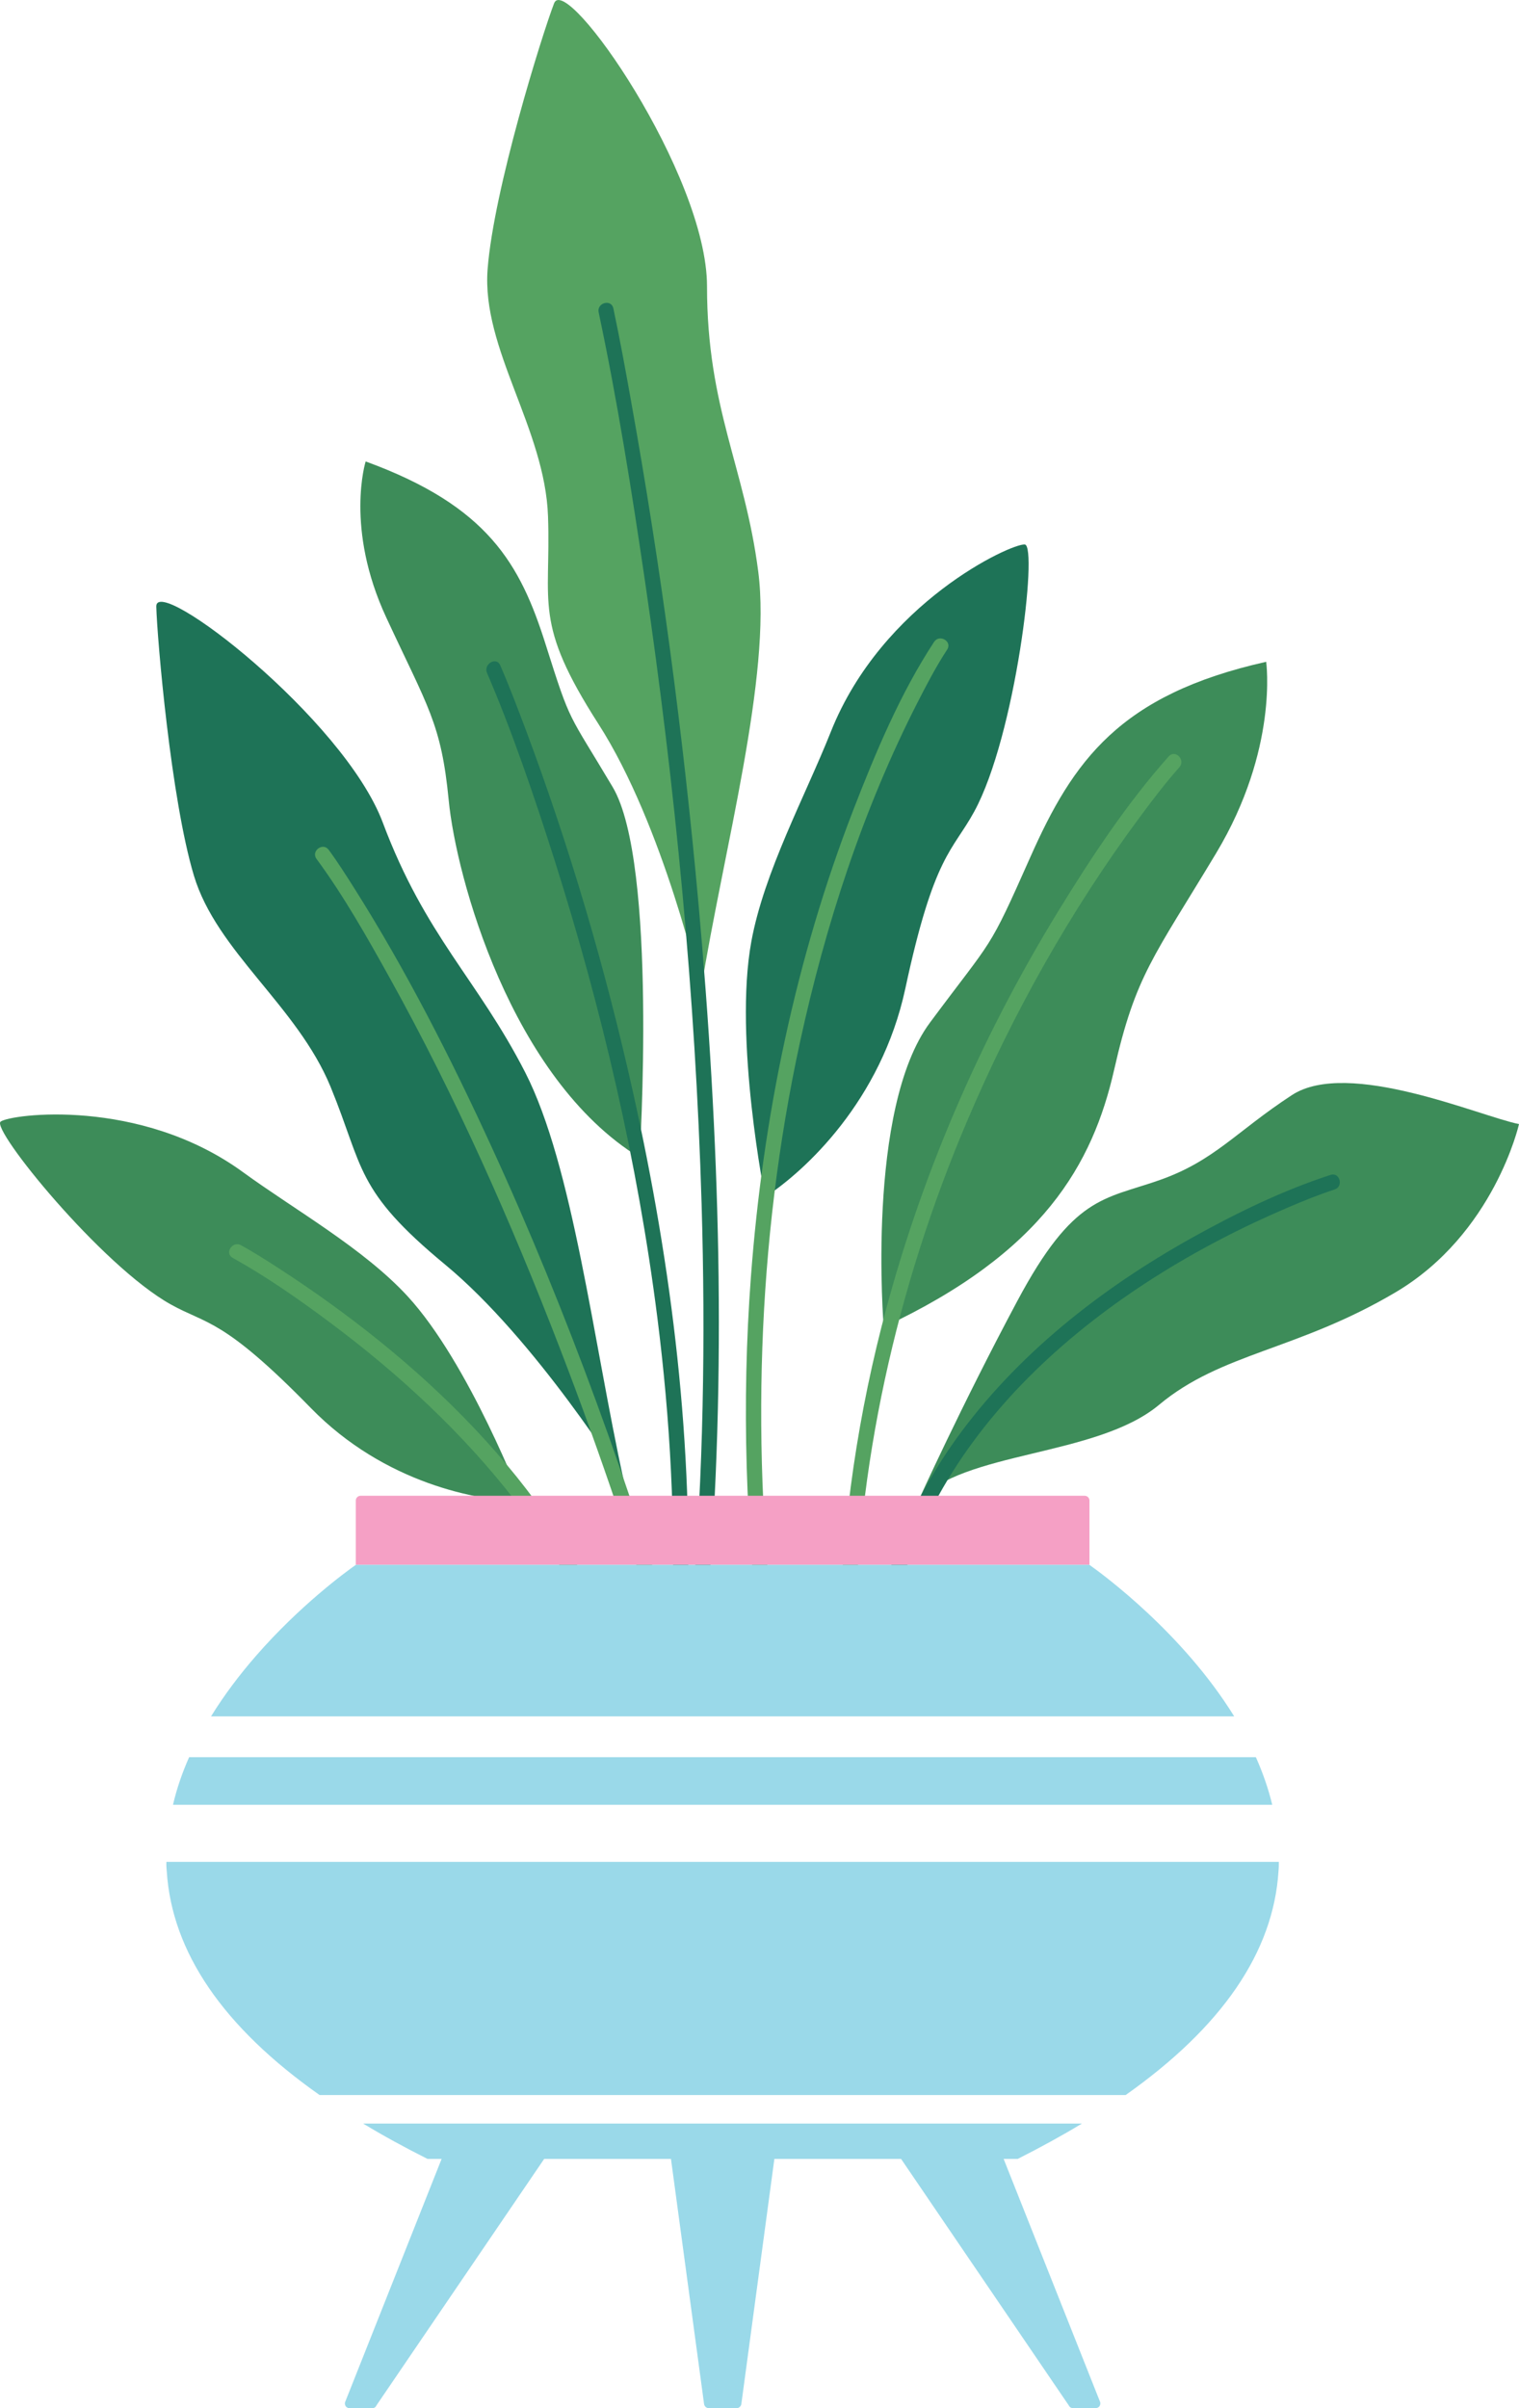 <?xml version="1.0" encoding="utf-8"?>
<!-- Generator: Adobe Illustrator 25.2.1, SVG Export Plug-In . SVG Version: 6.00 Build 0)  -->
<svg version="1.1" id="Layer_1" xmlns="http://www.w3.org/2000/svg" xmlns:xlink="http://www.w3.org/1999/xlink" x="0px" y="0px"
	 viewBox="0 0 180 285.36" style="enable-background:new 0 0 180 285.36;" xml:space="preserve">
<style type="text/css">
	.st0{fill:#FFFFFF;}
	.st1{fill:#1E7357;}
	.st2{fill:#8AB578;}
	.st3{fill:#9AD9E9;}
	.st4{fill:#55A361;}
	.st5{fill:#3D8C59;}
	.st6{fill:#FACA31;}
	.st7{fill:#097B5A;}
	.st8{fill:#F5A0C5;}
	.st9{fill:#009770;}
	.st10{fill:#00724C;}
	.st11{fill:#003E28;}
	.st12{fill:#9DC365;}
	.st13{clip-path:url(#SVGID_4_);}
	.st14{fill:#004B32;}
	.st15{clip-path:url(#SVGID_6_);}
	.st16{clip-path:url(#SVGID_8_);}
	.st17{clip-path:url(#SVGID_10_);}
	.st18{clip-path:url(#SVGID_12_);}
	.st19{clip-path:url(#SVGID_14_);}
	.st20{opacity:0.2;}
	.st21{fill:#005438;}
	.st22{fill:#61BD62;}
	.st23{clip-path:url(#SVGID_18_);}
	.st24{clip-path:url(#SVGID_20_);}
	.st25{clip-path:url(#SVGID_22_);}
	.st26{clip-path:url(#SVGID_24_);}
	.st27{clip-path:url(#SVGID_26_);}
	.st28{fill:none;}
	.st29{clip-path:url(#SVGID_28_);}
	.st30{fill:#003D28;}
	.st31{fill:#005C42;}
	.st32{clip-path:url(#SVGID_30_);}
	.st33{clip-path:url(#SVGID_32_);}
	.st34{clip-path:url(#SVGID_34_);}
	.st35{fill:#56A361;}
	.st36{fill:#1E7358;}
	.st37{fill:#67BF74;}
	.st38{fill:#80B5C1;}
</style>
<g>
	<path class="st3" d="M52.62,255.09h12.36L44.6,285.04c-0.08,0.2-0.29,0.33-0.51,0.33h-2.64c-0.18,0-0.34-0.08-0.46-0.21
		c-0.11-0.15-0.15-0.33-0.1-0.51L52.62,255.09z"/>
</g>
<g>
	<path class="st3" d="M79.41,255.09h12.45l-4.01,29.76c-0.03,0.28-0.28,0.51-0.57,0.51H84c-0.29,0-0.54-0.23-0.57-0.51L79.41,255.09
		z"/>
</g>
<g>
	<path class="st3" d="M130.27,285.15c-0.11,0.13-0.28,0.21-0.46,0.21h-2.64c-0.23,0-0.43-0.13-0.52-0.33l-20.37-29.94h12.36
		l11.73,29.55C130.42,284.82,130.37,285,130.27,285.15z"/>
</g>
<g>
	<g>
		<g>
			<path class="st5" d="M61.86,177.92c0,0-6.26-16.38-13.56-24.32c-5.23-5.68-13.41-10.26-19.5-14.7
				c-12.23-8.92-27.59-6.88-28.73-5.99c-1.14,0.9,11.94,17.06,20.15,21.65c4.31,2.41,6.18,1.6,16.62,12.29
				C45.58,175.8,56.68,177.84,61.86,177.92z"/>
		</g>
		<g>
			<g>
				<path class="st4" d="M27.57,149.05c4.01,2.23,7.82,4.89,11.49,7.63c8.21,6.12,15.84,13.17,22.1,21.29
					c4.06,5.27,7.48,11.02,9.91,17.22c0.42,1.07,2.03,0.27,1.61-0.81c-7.32-18.68-23.22-33.47-39.78-44.18
					c-1.42-0.92-2.86-1.83-4.34-2.65C27.56,147,26.56,148.49,27.57,149.05L27.57,149.05z"/>
			</g>
		</g>
	</g>
	<g>
		<g>
			<path class="st1" d="M73.93,175.52c0,0-10.47-16.82-21.18-25.67c-10.7-8.85-9.62-11.42-13.57-21.05
				c-3.95-9.62-13.51-16.03-16.21-25.07c-2.71-9.04-4.34-27.93-4.45-31.85c-0.11-3.92,22.2,13.24,26.84,25.59
				c5.05,13.47,11.21,18.54,16.88,29.61C67.9,138.16,70.3,158.98,73.93,175.52z"/>
		</g>
		<g>
			<g>
				<path class="st4" d="M37.51,101.78c3.25,4.42,5.99,9.28,8.65,14.06c7.82,14.08,14.38,28.87,20.17,43.89
					c4.86,12.59,9.14,25.39,12.97,38.33c0.33,1.11,1.99,0.43,1.67-0.67c-6.22-20.99-13.61-41.68-22.76-61.58
					c-4.82-10.5-10.1-20.87-16.28-30.64c-0.96-1.51-1.92-3.03-2.98-4.47C38.26,99.77,36.82,100.84,37.51,101.78L37.51,101.78z"/>
			</g>
		</g>
	</g>
	<g>
		<g>
			<path class="st5" d="M75.79,137.16c0,0,2.17-34.89-3.19-43.9c-5.36-9.02-4.9-7.27-7.93-16.86c-3.02-9.59-6.85-16.43-21.34-21.72
				c0,0-2.49,7.89,2.45,18.51c4.93,10.62,6.51,12.54,7.39,21.62C54.04,103.89,60.55,127.8,75.79,137.16z"/>
		</g>
		<g>
			<g>
				<path class="st1" d="M57.71,79.74c2.91,6.73,5.69,14.88,8.02,22.23c5.59,17.63,9.83,35.76,12.16,54.12
					c1.54,12.14,2.21,24.39,1.71,36.62c-0.05,1.16,1.75,1.15,1.8,0c0.87-21.27-1.77-42.59-6.4-63.33
					c-3.24-14.54-7.46-28.9-12.68-42.86c-0.97-2.58-1.95-5.16-3.05-7.7C58.81,77.78,57.26,78.69,57.71,79.74L57.71,79.74z"/>
			</g>
		</g>
	</g>
	<g>
		<g>
			<path class="st4" d="M83.05,117.38c0,0-4.38-19.51-12.14-31.6s-5.61-14.14-5.97-24.58c-0.36-10.44-7.88-19.84-7.16-29.29
				c0.72-9.45,6.45-27.79,7.88-31.52c1.43-3.72,18.12,20.27,18.12,33.53c0,14.45,4.47,21.39,6.07,33.8
				C91.45,80.12,85.77,100.54,83.05,117.38z"/>
		</g>
		<g>
			<g>
				<path class="st1" d="M70.94,37.01c2.23,10.51,3.92,21.16,5.48,31.78c3.59,24.47,5.99,49.16,6.72,73.89
					c0.47,15.96,0.22,31.96-1.14,47.87c-0.1,1.15,1.7,1.14,1.8,0c2.38-27.79,1.47-55.83-1.04-83.58c-1.8-19.93-4.45-39.8-7.99-59.5
					c-0.65-3.65-1.32-7.31-2.09-10.94C72.43,35.4,70.7,35.88,70.94,37.01L70.94,37.01z"/>
			</g>
		</g>
	</g>
	<g>
		<g>
			<path class="st1" d="M90.66,141.85c0,0-3.74-18.73-1.63-30.27c1.51-8.27,6.39-17.24,9.42-24.86
				c6.09-15.32,21.42-22.36,22.99-22.2c1.57,0.16-1.09,22.65-5.99,31.64c-2.57,4.72-4.76,5.06-8.17,20.98
				C104.42,130.45,95.38,138.77,90.66,141.85z"/>
		</g>
		<g>
			<g>
				<path class="st4" d="M110.69,76.06c-4.01,6.11-6.93,13.1-9.56,19.88c-6.85,17.69-10.74,36.49-12.15,55.39
					c-1.12,14.95-0.62,29.98,1.24,44.85c0.14,1.13,1.94,1.15,1.8,0c-3.02-24.18-2.4-48.85,2.78-72.7
					c3.01-13.86,7.46-27.57,13.92-40.23c1.09-2.13,2.21-4.28,3.52-6.28C112.87,76,111.32,75.1,110.69,76.06L110.69,76.06z"/>
			</g>
		</g>
	</g>
	<g>
		<g>
			<path class="st5" d="M104.72,157.25c0,0-2.14-25.83,5.49-36.09c7.63-10.27,6.81-8.17,11.88-19.59s10.58-19.26,27.95-23.15
				c0,0,1.48,10.33-5.93,22.68c-7.42,12.35-9.54,14.45-12.08,25.64C129.49,137.92,123.63,148.4,104.72,157.25z"/>
		</g>
		<g>
			<g>
				<path class="st4" d="M138.49,89.63c-4.99,5.61-9.22,12.03-13.13,18.41c-9.33,15.24-16.5,31.88-20.91,49.21
					c-3.17,12.46-4.87,25.29-4.98,38.15c-0.01,1.16,1.79,1.16,1.8,0c0.18-21.5,4.93-42.77,13.32-62.53
					c5.41-12.74,12.26-24.96,20.5-36.08c1.49-2.01,3.01-4.01,4.67-5.88C140.52,90.04,139.26,88.76,138.49,89.63L138.49,89.63z"/>
			</g>
		</g>
	</g>
	<g>
		<g>
			<path class="st5" d="M108.79,177.92c0,0,5.08-11.25,11.75-23.74c6.66-12.49,10.24-12.03,16.8-14.32
				c6.56-2.29,9.06-5.72,15.74-10.09c6.68-4.37,22.33,2.52,26.92,3.43c0,0-2.92,12.99-14.61,19.92
				c-11.69,6.92-20.63,7.15-28.05,13.35S113.96,171.92,108.79,177.92z"/>
		</g>
		<g>
			<g>
				<path class="st1" d="M157.67,139.22c-5.7,1.85-11.22,4.55-16.44,7.46c-10.77,6.01-20.79,13.86-28.01,23.94
					c-4.67,6.52-7.95,13.95-9.41,21.85c-0.21,1.13,1.52,1.61,1.73,0.48c4.45-24.1,25.57-40.68,46.99-49.83
					c1.84-0.79,3.71-1.55,5.61-2.17C159.24,140.6,158.77,138.87,157.67,139.22L157.67,139.22z"/>
			</g>
		</g>
	</g>
</g>
<g>
	<path class="st8" d="M129.1,185.43v-7.62c0-0.31-0.25-0.57-0.57-0.57h-42.9h-42.9c-0.31,0-0.57,0.26-0.57,0.57v7.62h43.47H129.1z"
		/>
</g>
<g>
	<path class="st3" d="M43.03,251.63h85.18c-2.36,1.43-4.9,2.82-7.61,4.19H50.66C47.93,254.45,45.39,253.06,43.03,251.63z"/>
</g>
<g>
	<path class="st3" d="M146.25,203.38H25.01c1.6-2.6,3.43-4.99,5.29-7.13c5.21-5.99,10.65-9.97,11.86-10.82h86.94
		C130.72,186.58,140.14,193.49,146.25,203.38z"/>
</g>
<g>
	<path class="st3" d="M150.76,213.86H20.5c0.45-1.95,1.11-3.84,1.91-5.64h126.41C149.63,210.04,150.29,211.91,150.76,213.86z"/>
</g>
<g>
	<path class="st3" d="M151.54,220.62c0,0.37,0,0.72-0.04,1.11c-0.61,9.59-6.7,18.46-18.11,26.52H37.87
		c-11.41-8.04-17.5-16.92-18.11-26.52c-0.04-0.37-0.06-0.74-0.04-1.11H151.54z"/>
</g>
</svg>
